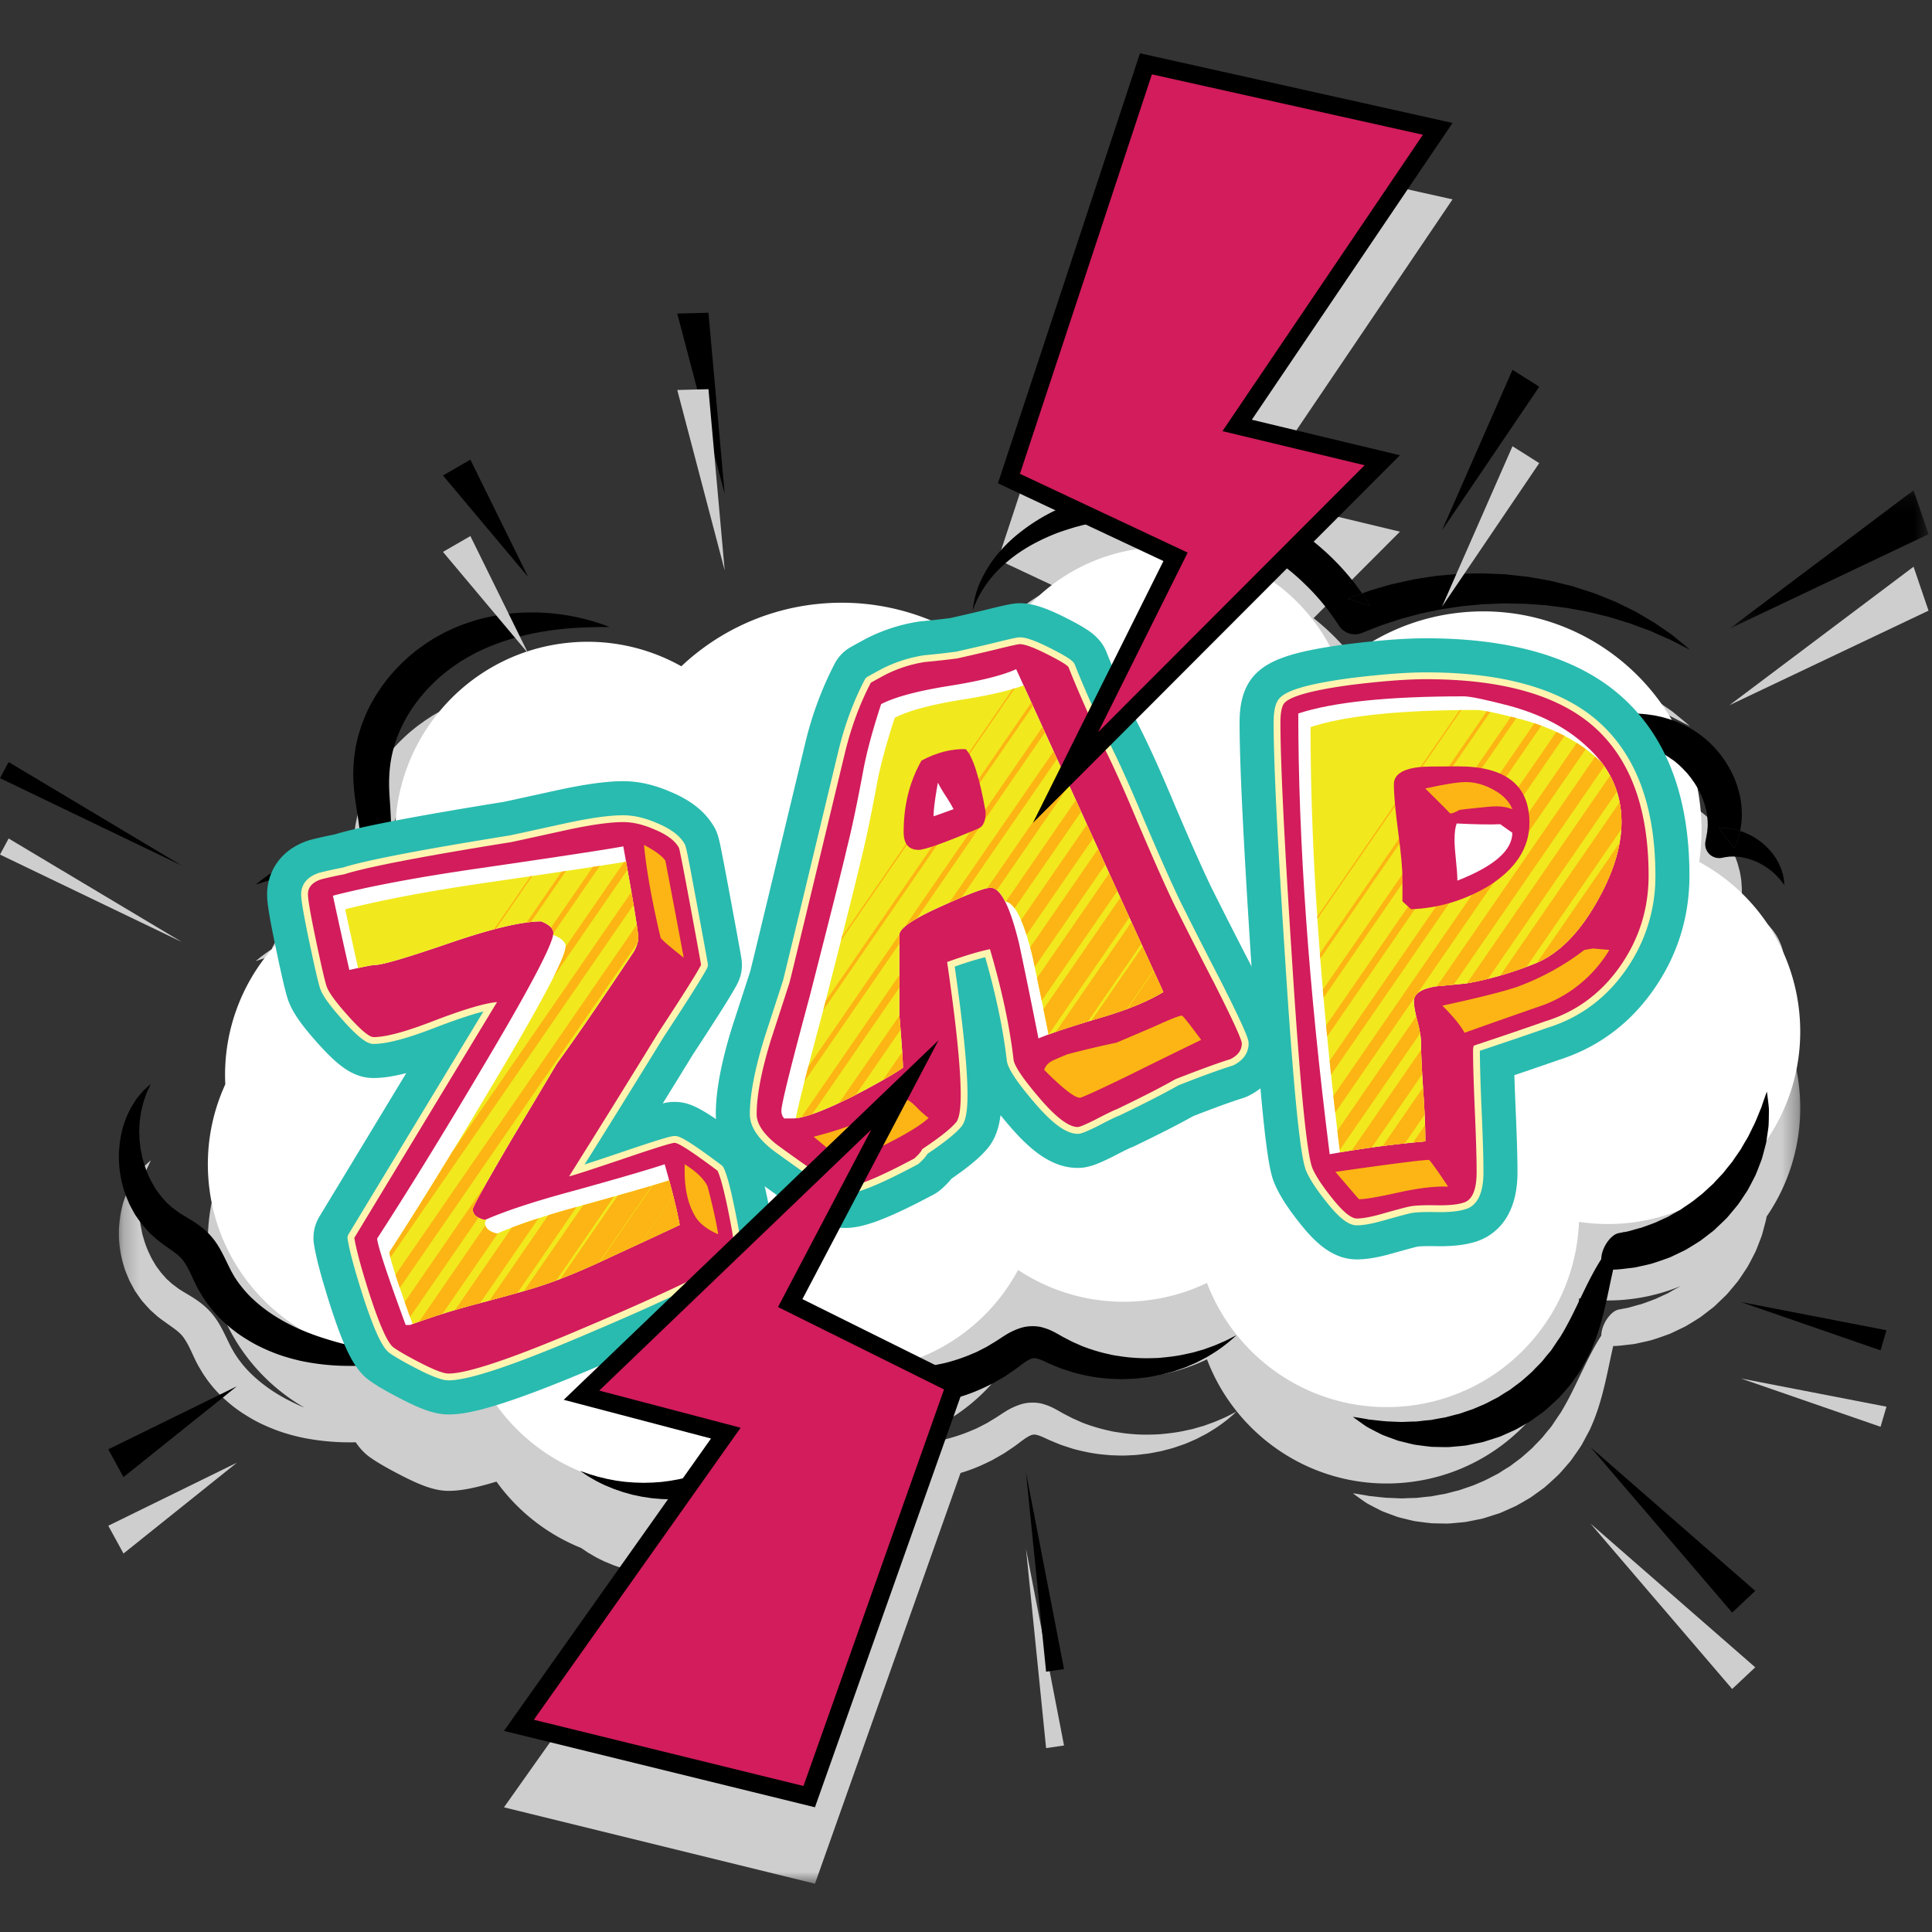 <svg width="120" height="120" viewBox="0 0 120 120" xmlns="http://www.w3.org/2000/svg" xmlns:xlink="http://www.w3.org/1999/xlink"><rect x="0" y="0" width="120" height="120" fill="#333333" stroke="none"/><defs><path id="a" d="M.222.28h104.435v108.942H.222z"/><path id="c" d="M.03.148h12.368v8.601H.03z"/></defs><g fill="none" fill-rule="evenodd"><path fill="#CECECE" d="M107.588 104.906l1.432-1.347-10.235-8.93zm-42.613 3.673l1.113-.164-2.362-12.214zm42.441-64.777l12.368-5.874-.93-2.728z"/><g transform="translate(7.16 7.778)"><mask id="b" fill="#fff"><use xlink:href="#a"/></mask><path d="M92.365 78.81c.169-.634.295-1.227.41-1.769.094-.444.18-.844.265-1.216.16.003.351-.016.542-.035l.629-.073c.217-.019.402-.078.605-.117.2-.043.4-.089.598-.139.39-.123.78-.258 1.166-.403l.558-.265c.185-.092.375-.17.547-.283.177-.105.352-.21.524-.32.085-.055.173-.107.257-.164l.242-.185.478-.367c.16-.118.294-.268.44-.401l.423-.407c.136-.139.254-.293.378-.438l.362-.435c.107-.154.212-.307.312-.46.1-.152.203-.3.295-.452.086-.157.17-.31.249-.465l.233-.454c.063-.155.127-.307.184-.458l.17-.443c.057-.144.091-.295.13-.439l.112-.421c.036-.137.075-.268.089-.405l.001-.006a11.92 11.92 0 0 0 2.037-7.903 11.95 11.95 0 0 0-6.218-9.38 13.641 13.641 0 0 0-.116-4.616c.058.101.107.206.162.308.054.11.1.224.152.335.047.113.08.229.124.343.035.116.059.232.096.348.028.116.043.233.069.35.015.118.017.234.035.353l.006.353c-.01.116-.025.231-.031.351l-.064.35-.048.262a.866.866 0 0 0 1.019 1.006l.23-.045c.08-.007.16-.018.24-.029l.249-.008c.083.006.167.012.254.013l.259.033.26.055.262.072.26.095.259.113.253.135.248.154c.078.058.158.117.241.176l.231.197.222.218.211.24c.062.087.128.175.197.265a4.82 4.82 0 0 0-.023-.337l-.064-.34-.106-.333-.142-.324a7.735 7.735 0 0 0-.175-.312l-.207-.298-.236-.278-.263-.261-.289-.235-.311-.214-.334-.184-.354-.157c-.077-.028-.156-.052-.235-.078l.004-.016c.03-.188.063-.379.085-.57.011-.19.019-.383.017-.574-.013-.188-.02-.38-.042-.569-.03-.185-.056-.374-.1-.557-.05-.18-.094-.364-.154-.541-.065-.174-.122-.353-.198-.522-.081-.167-.157-.337-.247-.499-.093-.158-.182-.32-.283-.475-.105-.151-.21-.303-.323-.447-.12-.14-.236-.283-.36-.42-.13-.13-.256-.263-.39-.389-.143-.119-.28-.237-.43-.353a14.908 14.908 0 0 0-.49-.34l-.2-.115-.247-.136-.49-.224a13.901 13.901 0 0 0-.411-.153c-2.588-4.429-7.573-7.201-13.01-6.677a13.47 13.47 0 0 0-5.532 1.796 65.14 65.14 0 0 0-1.674.186c-.01 0-.019.002-.028.004a41.37 41.37 0 0 0-.974.142 11.644 11.644 0 0 0-3.51-4.02l.837-.839c.39.307.766.63 1.118.978.406.383.78.798 1.135 1.227.357.428.67.89.98 1.35l.012.017c.314.468.906.637 1.409.438l1.2-.476c.409-.133.82-.264 1.229-.403l1.251-.335 1.272-.262 1.288-.192 1.3-.121 1.307-.048 1.311.022 1.313.095 1.31.17 1.302.242 1.292.318 1.279.393c.416.16.838.31 1.262.466.41.182.82.37 1.24.548.403.205.805.416 1.219.618-.346-.298-.704-.585-1.06-.88-.374-.268-.757-.524-1.139-.789-.397-.235-.794-.475-1.2-.705-.415-.205-.833-.413-1.255-.613-.432-.174-.864-.354-1.302-.523l-1.339-.432-1.37-.337a79.483 79.483 0 0 0-1.392-.246l-1.409-.156-1.419-.06c-.473.008-.948.015-1.422.032l-1.421.123c-.47.068-.94.142-1.412.218l-1.397.308c-.46.13-.917.267-1.376.404l-.445.162a15.464 15.464 0 0 0-1.925-2.258 15.27 15.27 0 0 0-1.09-.95l5.363-5.373-9.198-2.206L83.06 4.605 63.648.279l-8.824 26.707 3.573 1.68a11.811 11.811 0 0 0-2.34 1.48 9.014 9.014 0 0 0-1.34 1.346 7.656 7.656 0 0 0-.985 1.608 5.768 5.768 0 0 0-.471 1.785c.203-.58.475-1.11.816-1.593a7.094 7.094 0 0 1 1.168-1.299c.865-.774 1.884-1.35 2.94-1.79.26-.11.546-.212.796-.293.288-.091.582-.192.846-.255.146-.04.3-.071.45-.107l3.24 1.523a11.546 11.546 0 0 0-6.677 3.43 3.52 3.52 0 0 0-.649-.064c-.346 0-.642.038-2.195.426a146.5 146.5 0 0 1-2.137.496c-.416.054-.822.098-1.222.14a14.44 14.44 0 0 0-6.917-1.027 14.474 14.474 0 0 0-8.56 3.88 11.875 11.875 0 0 0-6.972-1.465c-5.89.568-10.354 5.328-10.76 11.046l-.303.059c-.01-.277-.025-.553-.04-.826-.027-.48-.07-.941-.076-1.38a9.413 9.413 0 0 1 .069-1.293 7.77 7.77 0 0 1 .757-2.48c.09-.2.205-.39.309-.583.122-.185.226-.38.361-.557.25-.366.53-.712.827-1.04.303-.322.616-.634.952-.915l.25-.21.26-.194c.175-.136.34-.246.508-.362.075-.057.178-.117.28-.177l.302-.18.019-.01.009-.006c-.048.024-.008.004-.017.008l.035-.018.07-.037.14-.075c.093-.05.183-.104.277-.149.375-.187.752-.352 1.13-.498a14.768 14.768 0 0 1 2.21-.655 19.906 19.906 0 0 1 3.544-.42c.439-.013.787-.026 1.028-.02l.369-.002-.345-.13c-.224-.08-.561-.198-.998-.314a13.694 13.694 0 0 0-1.604-.33 13.76 13.76 0 0 0-2.145-.128 12.49 12.49 0 0 0-2.567.316c-.455.098-.912.244-1.378.406-.116.04-.23.09-.347.134l-.174.071-.087.036-.044.019-.065.03-.317.15c-.105.05-.21.098-.334.168-.238.13-.485.26-.7.405-.11.072-.223.142-.334.217l-.324.234c-.222.152-.425.332-.638.501-.204.18-.405.366-.6.56a10.394 10.394 0 0 0-1.963 2.718 8.496 8.496 0 0 0-.34.787c-.109.264-.19.54-.273.813-.08.275-.14.556-.194.836l-.062.424-.015.106-.007.053-.008.069-.016.186c-.011.113-.02.276-.028.419-.006.145-.008.28-.01.42.005.276.017.55.041.816.046.535.122 1.029.197 1.49.058.35.098.678.14 1.007-.73.166-1.208.295-1.547.398-.468.091-.943.196-1.416.314-.05.013-.1.027-.15.043-1.258.398-1.98 1.185-2.336 2.023-.305.198-.538.38-.703.503l-.285.235.349-.116c.126-.042.288-.093.477-.148a3.43 3.43 0 0 0-.117.857c0 .374.041.934.509 3.183a11.93 11.93 0 0 0-3.105 8.622 11.916 11.916 0 0 0-1.029 6.12c.386 4.004 2.705 7.346 5.938 9.213l-.236-.096-.24-.11c-.325-.157-.669-.32-.99-.514a9.312 9.312 0 0 1-1.817-1.356 6.795 6.795 0 0 1-.74-.842c-.117-.146-.213-.303-.316-.456l-.137-.24-.034-.06-.009-.014s0-.002-.002-.003l-.001-.004-.02-.037-.069-.137c-.174-.337-.36-.768-.62-1.227a4.822 4.822 0 0 0-.625-.872l-.039-.042-.05-.052-.058-.058a5.63 5.63 0 0 0-.175-.163 4.746 4.746 0 0 0-.163-.137c-.438-.353-.853-.578-1.19-.782l-.237-.149-.014-.009-.008-.005.043.034-.032-.025-.064-.048-.126-.096-.254-.19c-.064-.055-.11-.103-.167-.153l-.167-.148-.167-.19-.17-.189-.15-.204-.152-.203c-.047-.07-.085-.144-.13-.216-.085-.143-.173-.286-.24-.437a6.2 6.2 0 0 1-.368-.905l-.133-.456c-.029-.152-.056-.302-.088-.45-.036-.15-.038-.297-.06-.442a32.508 32.508 0 0 1-.024-.216l-.006-.212c-.003-.14-.014-.278-.01-.412l.023-.39c.009-.256.069-.486.092-.713l.147-.602c.064-.177.12-.338.167-.482.047-.144.113-.253.155-.35l.134-.298s-.085.073-.243.218c-.075.075-.184.16-.285.28a15.35 15.35 0 0 0-.348.42c-.115.168-.234.362-.366.578l-.17.352c-.057.124-.12.252-.164.391-.215.548-.349 1.207-.398 1.944a6.82 6.82 0 0 0 .3 2.382c.053.213.14.416.228.624.044.104.084.21.134.314l.164.306c.055.103.11.207.17.31l.204.294c.07.098.138.197.212.297l.265.3c.089.097.185.204.272.293l.235.212.12.106.059.053.03.027.085.066c.099.076.196.148.29.215.376.272.71.492.945.701.032.027.056.053.084.078l.063.065.056.06.013.016a.18.18 0 0 0-.011-.012l.003.005.016.02c.022.026.043.052.064.082.083.115.168.248.254.404.174.314.335.703.562 1.16l.084.158.049.088.05.084.2.336c.145.215.288.432.45.632.314.408.672.771 1.047 1.098.372.33.768.622 1.176.872.404.255.817.478 1.237.66.42.188.831.344 1.256.472l.322.095.29.074.143.035.052.013.038.009.076.016.3.062a14.804 14.804 0 0 0 3.115.248c.274.405.56.702.883.93.467.333 1.124.71 2.066 1.19 1.25.638 2.065.898 2.814.898.594 0 1.43-.102 2.977-.576a11.991 11.991 0 0 0 5.26 4.123l.424.288.518.3c.177.09.356.179.537.264l.557.229.572.197.585.163.598.125.605.09.614.053.387.011-10.19 14.389 19.317 4.744 9.041-25.51a10.65 10.65 0 0 0 1.533-.588l.426-.207c.14-.074.276-.156.414-.234.136-.08.276-.155.409-.241l.393-.267c.27-.175.507-.37.702-.51.196-.144.367-.245.487-.292a.527.527 0 0 1 .311-.037c.14.02.35.102.6.22l.199.092.044.02.012.006.025.01.05.02.1.042.398.165.1.04.117.04.231.077.463.15c.602.157 1.209.291 1.822.346l.46.043c.152.01.307.01.46.016.305.017.61 0 .915-.017.304-.006.606-.06.906-.09.3-.04.596-.107.892-.162.291-.08.585-.143.87-.24.283-.101.57-.184.842-.309l.41-.178c.135-.061.265-.135.397-.202.13-.07.264-.133.39-.21l.377-.232a9.36 9.36 0 0 0 1.379-1.078c-.263.126-.511.269-.773.386-.266.11-.52.233-.79.323l-.398.145c-.132.048-.27.08-.404.12-.136.038-.268.082-.405.113l-.41.088c-.542.124-1.095.182-1.64.23-.55.024-1.095.033-1.636-.015a9.176 9.176 0 0 1-.805-.095c-.133-.021-.266-.037-.398-.062l-.392-.087a11.245 11.245 0 0 1-1.521-.468l-.345-.153-.17-.076a1.844 1.844 0 0 1-.181-.086l-.383-.198-.096-.05-.048-.025-.024-.012-.011-.007c-.03-.014.033.017.025.012l-.006-.003-.184-.105c-.258-.146-.568-.324-.985-.445-.413-.131-.968-.123-1.389.007a4.17 4.17 0 0 0-1.04.492c-.282.179-.502.334-.723.459l-.33.202c-.11.064-.23.118-.343.178-.115.058-.228.12-.345.175l-.357.151c-.474.202-.967.363-1.466.495-.24.067-.489.106-.732.16l-.943-.467a11.975 11.975 0 0 0 6.09-5.44 11.885 11.885 0 0 0 7.717 1.92 11.915 11.915 0 0 0 4.015-1.115c1.864 4.917 6.833 8.186 12.314 7.657 6.028-.58 10.572-5.551 10.79-11.448a11.918 11.918 0 0 0 6.297-.75l-.002.002c-.07.042-.143.079-.214.119-.144.076-.285.158-.427.24-.137.09-.292.147-.44.217l-.446.206a29.18 29.18 0 0 1-.922.338c-.315.07-.634.189-.937.246l-.121.023.009-.028-.035.032c-.1.018-.2.036-.3.056-.533.11-1.08.981-1.073 1.61-.012.02-.023.033-.034.052-.252.397-.508.86-.764 1.365s-.514 1.053-.785 1.613c-.27.559-.56 1.128-.885 1.669l-.06.101-.031.052-.004.006c-.025.043.029-.05.021-.039l-.01.013-.018.027-.149.218-.296.443c-.1.163-.2.268-.298.384-.098.116-.192.235-.287.354-.195.239-.45.463-.663.706-.241.22-.488.437-.738.65l-.394.294c-.132.096-.256.205-.4.284-.14.084-.28.17-.415.259-.069.044-.136.09-.207.131l-.216.112c-.29.145-.57.308-.87.423l-.439.188c-.149.055-.299.102-.446.155-.15.05-.297.102-.443.152-.15.035-.299.072-.446.112-.147.037-.293.081-.439.113-.147.025-.293.048-.437.076l-.429.08c-.141.014-.282.024-.42.041l-.412.046c-.135.018-.267.007-.399.016-.26.004-.517.03-.758.016-.24-.01-.471-.023-.692-.028-.437-.029-.819-.088-1.146-.114-.313-.062-.571-.098-.746-.13l-.273-.04s.074.06.218.164c.146.102.358.262.641.45.145.083.311.167.492.263l.286.146c.099.05.203.103.314.141.22.088.46.172.713.266.126.052.26.08.398.115l.423.104c.144.033.293.075.446.094l.47.062c.16.022.324.039.491.057.167.005.337.008.51.012.172.005.348.005.526.004.177-.008.356-.028.538-.044.182-.015.366-.033.552-.055.184-.036.369-.072.555-.11.186-.04.378-.07.565-.122.185-.06.372-.118.559-.178.186-.065.382-.11.563-.196.183-.08.366-.162.55-.245l.278-.124c.09-.047.177-.099.267-.147.178-.099.354-.203.53-.308.182-.098.342-.227.51-.345l.5-.364c.31-.27.616-.549.911-.833.139-.151.274-.305.407-.46.132-.16.272-.295.392-.476l.365-.518c.118-.174.241-.35.314-.502.085-.157.17-.313.253-.469l.124-.233.055-.105.03-.066.056-.13c.31-.695.52-1.375.69-2.01" fill="#CECECE" mask="url(#b)"/></g><path fill="#000" d="M44.003 19.426l1.01 11.26-2.947-11.21zM29.216 28.55l3.59 7.29-5.293-6.307zM.537 47.333l10.762 6.434L0 48.334zM6.726 90.02l7.99-3.918-7.047 5.643zm29.279 16.263l4.877-7.63-3.118 8.507zm28.97-2.451l-1.25-12.378 2.363 12.214zm42.613-3.672l-8.803-10.278 10.235 8.93zm9.216-16.287l-8.677-3.002 9.045 1.754z"/><g transform="translate(107.386 30.305)"><mask id="d" fill="#fff"><use xlink:href="#c"/></mask><path fill="#000" mask="url(#d)" d="M12.398 2.875L.03 8.75 11.468.148z"/></g><path fill="#000" d="M95.606 24.02l-6.04 8.92 4.378-9.971z"/><path d="M24.781 54.863l.152-.01a12.042 12.042 0 0 1-.334-1.882c-.632-6.575 4.18-12.42 10.748-13.053a11.88 11.88 0 0 1 6.972 1.466 14.472 14.472 0 0 1 8.56-3.88 14.49 14.49 0 0 1 10.838 3.423c1.639-3.726 5.185-6.48 9.52-6.898 5.284-.51 10.078 2.611 11.925 7.325a13.496 13.496 0 0 1 7.652-3.317c7.46-.719 14.09 4.753 14.81 12.223a13.621 13.621 0 0 1-.082 3.278 11.95 11.95 0 0 1 6.218 9.381c.633 6.576-4.179 12.42-10.747 13.053a11.958 11.958 0 0 1-2.941-.08c-.218 5.897-4.763 10.868-10.791 11.45-5.481.527-10.45-2.741-12.314-7.658-1.229.59-2.58.977-4.015 1.115a11.883 11.883 0 0 1-7.718-1.92 11.933 11.933 0 0 1-9.377 6.24c-.805.079-1.599.073-2.374-.006-1.685 3.835-5.334 6.672-9.796 7.102-5.855.565-11.125-3.204-12.65-8.687-.955.357-1.97.598-3.034.7-6.568.634-12.405-4.184-13.037-10.76-.21-2.174.18-4.268 1.028-6.12-.311-6.34 4.41-11.87 10.787-12.485" fill="#FFF"/><path d="M61.876 34.524a9.016 9.016 0 0 1 1.34-1.347 11.919 11.919 0 0 1 2.431-1.525c.277-.125.543-.25.856-.367.607-.242 1.204-.43 1.827-.584.62-.16 1.25-.268 1.887-.348a17.09 17.09 0 0 1 1.922-.106 15.63 15.63 0 0 1 1.93.14c.32.036.638.1.957.157.316.074.635.134.947.227l.234.065.118.033.059.016.052.017.026.008.432.14c.137.041.3.105.458.164.155.06.32.118.467.184a16.96 16.96 0 0 1 1.748.861c.562.327 1.112.677 1.627 1.075a15.472 15.472 0 0 1 3.41 3.524l-.903.331 1.42.454a17.393 17.393 0 0 0-.516-.785l.444-.163c.458-.136.917-.274 1.376-.403l1.397-.309c.471-.076.942-.15 1.412-.217l1.42-.124c.476-.016.95-.023 1.423-.03l1.42.059 1.408.156c.466.078.93.16 1.393.246l1.37.337 1.338.432c.438.169.87.349 1.302.522.422.2.84.409 1.256.613.405.23.802.47 1.2.706.381.265.765.52 1.137.789.357.294.714.582 1.06.88-.413-.203-.815-.414-1.218-.618-.42-.178-.83-.367-1.24-.548-.423-.156-.846-.306-1.262-.466l-1.278-.394-1.293-.317-1.303-.242-1.309-.17-1.312-.096-1.312-.021-1.307.048-1.3.12-1.288.193-1.272.262-1.251.335c-.41.14-.82.27-1.229.403l-1.2.475c-.503.2-1.095.03-1.409-.437l-.011-.017c-.31-.462-.623-.922-.981-1.35-.355-.43-.73-.844-1.135-1.227-.396-.393-.82-.757-1.263-1.097a16.05 16.05 0 0 0-1.382-.945 14.495 14.495 0 0 0-1.481-.778c-.127-.062-.248-.105-.372-.16-.124-.054-.239-.108-.388-.16l-.425-.159-.377-.123c-.264-.093-.538-.155-.807-.233-.274-.058-.544-.136-.822-.182a13.829 13.829 0 0 0-1.674-.225 15.07 15.07 0 0 0-1.7-.04c-.566.033-1.136.064-1.7.157-.56.087-1.136.2-1.674.347-.264.063-.558.164-.846.254-.25.082-.536.183-.795.293-1.057.44-2.076 1.016-2.94 1.79a7.091 7.091 0 0 0-1.169 1.3 6.383 6.383 0 0 0-.816 1.592 5.792 5.792 0 0 1 .47-1.785 7.65 7.65 0 0 1 .986-1.607" fill="#000"/><path d="M83.7 37.189l.905-.331c.179.257.351.519.516.785l-1.42-.454zM37.142 91.721c.19.044.377.088.562.136l.565.108.566.075.566.043.565.017.562-.014.557-.04.551-.072.544-.098.536-.127.525-.156.513-.182.498-.21.483-.238.491-.274.428-.278.431-.315.415-.335.395-.358.374-.379.352-.397.332-.413.308-.43.282-.446.26-.458.234-.47.206-.48.178-.49.15-.497.121-.502a1.142 1.142 0 0 1 1.624-.751l.064.032c.227.113.445.24.675.347.236.094.46.212.704.288.241.08.476.179.726.236l.369.1c.123.032.25.05.375.075l.377.071.382.045c.253.038.51.047.767.063.256.025.514.001.771.005.258-.003.514-.037.771-.052l.767-.109c.25-.057.507-.097.756-.165a10.89 10.89 0 0 0 1.466-.495l.357-.151c.117-.055.23-.117.345-.175.114-.06.232-.114.343-.18l.33-.2c.22-.126.44-.28.723-.46a4.221 4.221 0 0 1 1.04-.492c.421-.13.976-.138 1.389-.006.418.12.727.299.985.444l.185.106.005.003-.025-.012.011.006.025.013.047.025.096.049.383.198c.066.037.126.064.18.087l.172.075.343.153c.494.186 1 .352 1.522.468l.392.087c.132.026.265.041.398.063a9.3 9.3 0 0 0 .805.094c.54.049 1.086.04 1.636.017.546-.05 1.098-.108 1.64-.231l.41-.089c.137-.03.27-.074.405-.111.134-.04.272-.074.405-.12l.397-.146c.27-.09.525-.214.79-.323.262-.117.51-.26.774-.386a9.38 9.38 0 0 1-1.38 1.078l-.376.232c-.127.076-.26.14-.391.21-.132.066-.262.14-.397.202l-.41.178c-.272.125-.56.207-.842.309-.285.097-.579.159-.87.24-.295.054-.592.123-.892.163-.3.03-.602.082-.906.088-.304.017-.61.034-.915.017-.153-.005-.307-.005-.46-.015l-.46-.043c-.613-.055-1.22-.19-1.822-.347l-.462-.15-.232-.076-.117-.04-.1-.04-.398-.165-.1-.042-.05-.02-.025-.01-.012-.006-.044-.02-.199-.093c-.25-.117-.459-.199-.6-.22a.53.53 0 0 0-.31.037 2.383 2.383 0 0 0-.488.293c-.195.14-.432.335-.702.51l-.393.266c-.133.087-.273.16-.41.241-.137.078-.273.16-.413.234l-.426.207a11.49 11.49 0 0 1-1.773.67c-.303.09-.614.152-.92.228-.311.058-.624.11-.937.153-.315.025-.63.066-.946.075-.317 0-.634.027-.95.003-.318-.017-.635-.023-.95-.073l-.473-.06c-.157-.028-.313-.062-.47-.093-.155-.034-.313-.058-.467-.1l-.461-.128c-.31-.078-.608-.2-.91-.307a5.293 5.293 0 0 1-.474-.2l.053-.128.214-.617.173-.631-1.687.719c.28.156.556.323.842.467.136.06.27.126.405.19l-.197.472-.285.583-.316.565-.35.543-.38.52-.408.496-.435.472-.462.445-.486.415-.51.387-.529.357-.551.32-.592.298-.561.24-.598.21-.607.173-.614.135-.619.095-.62.058-.62.02-.617-.018-.613-.052-.606-.09-.598-.125-.585-.163-.572-.197-.557-.229c-.181-.086-.36-.175-.537-.265l-.518-.3-.488-.33.556.197.556.166z" fill="#000"/><path d="M50.213 85.666l1.688-.72-.173.632-.214.617-.053.127c-.134-.063-.269-.129-.404-.19-.287-.143-.563-.31-.844-.466M17.025 54.111a11.206 11.206 0 0 1 4.13-1.544c.218-.037.391-.061.614-.09.19-.028.36-.056.487-.098.125-.041.193-.098.177-.112l-.002-.001a.105.105 0 0 0-.019.013c-.01.007-.03.04-.005 0l.022-.034.011-.017-.025.035c-.004 0-.006.002-.008.001-.008.003-.008-.011-.008-.05a4.16 4.16 0 0 0-.038-.47 28.68 28.68 0 0 0-.183-1.318c-.075-.46-.151-.955-.197-1.489-.024-.266-.036-.54-.04-.817.001-.14.003-.274.01-.42.008-.142.016-.305.027-.419l.016-.185.008-.07.008-.053.015-.105.06-.425c.055-.28.115-.561.195-.835.084-.274.164-.55.274-.814a8.17 8.17 0 0 1 .34-.786 10.402 10.402 0 0 1 1.962-2.718c.195-.194.396-.381.6-.56.214-.17.416-.35.638-.501l.325-.235c.11-.075.222-.144.333-.217.215-.145.463-.274.7-.404.124-.07.229-.12.334-.168l.317-.15.065-.031.044-.018.087-.036.174-.071c.117-.045.23-.095.348-.134.465-.162.922-.309 1.377-.407.906-.21 1.774-.299 2.567-.316a13.334 13.334 0 0 1 3.749.459 11.857 11.857 0 0 1 1.343.443l-.369.003c-.24-.007-.589.007-1.028.02-.878.03-2.126.111-3.544.419-.707.153-1.457.364-2.21.655-.378.146-.755.312-1.13.499-.094.044-.184.1-.277.149l-.14.075-.07.036-.035.019.017-.009-.01.006-.018.011-.302.18c-.102.06-.205.12-.28.177-.167.115-.332.225-.507.362l-.26.194-.251.21c-.336.28-.649.593-.952.914a9.989 9.989 0 0 0-.827 1.04c-.135.177-.239.373-.36.557-.105.194-.22.384-.31.584a7.772 7.772 0 0 0-.757 2.48 9.41 9.41 0 0 0-.068 1.293c.005.439.048.9.075 1.38.027.48.058.974.049 1.458-.005.23.003.517-.072.879a1.995 1.995 0 0 1-.304.72l-.013.017c-.063.089-.022.03-.038.051l-.013.015-.027.031a2.374 2.374 0 0 1-.115.123l-.075.072-.064.05c-.348.272-.7.354-.983.4-.286.04-.53.041-.748.033a15.88 15.88 0 0 0-.585-.018c-.178-.005-.36 0-.54.002a14.42 14.42 0 0 0-1.975.185 17.33 17.33 0 0 0-2.51.617l-.35.117.285-.235c.193-.144.472-.367.859-.604m68.027 34.062c.326.027.708.086 1.145.114.22.006.451.019.693.028.24.014.497-.011.757-.016.132-.009.264.002.399-.015l.411-.047c.14-.016.28-.027.422-.04l.428-.08c.144-.028.29-.051.437-.076.146-.032.292-.076.44-.114.146-.04.295-.077.445-.112l.443-.152c.147-.052.297-.1.446-.154l.44-.189c.299-.114.579-.277.869-.423l.216-.11c.07-.043.138-.089.207-.132.136-.09.275-.175.416-.26.143-.078.267-.187.4-.284l.394-.294c.249-.212.496-.429.737-.65.212-.243.468-.466.663-.705.095-.12.19-.238.287-.355.099-.115.2-.22.298-.383l.296-.443.15-.218.018-.027.01-.013-.022.038.004-.006.03-.051.061-.101c.325-.542.614-1.11.885-1.67.271-.56.529-1.107.785-1.613.256-.505.512-.968.764-1.365.247-.399.496-.73.708-.99a6.62 6.62 0 0 1 .533-.573l.201-.186-.089.26c-.067.165-.137.417-.233.72-.088.313-.193.686-.291 1.122-.103.433-.207.923-.32 1.465-.116.542-.242 1.134-.41 1.77a13.5 13.5 0 0 1-.69 2.008l-.058.13-.029.066-.055.105-.123.234-.254.469c-.073.151-.196.328-.314.502l-.365.517c-.12.182-.26.317-.391.477-.134.154-.27.308-.408.46-.295.284-.6.562-.911.832l-.5.364c-.168.118-.329.248-.51.346-.176.104-.352.208-.53.307-.09.049-.177.1-.267.147l-.278.125-.55.245c-.181.085-.377.131-.563.196l-.559.177c-.187.053-.378.083-.565.123l-.555.11c-.186.021-.37.04-.552.055-.182.015-.36.035-.538.044-.178 0-.354 0-.527-.004l-.509-.012c-.167-.019-.33-.035-.49-.057l-.47-.062c-.154-.02-.303-.061-.447-.095l-.423-.104c-.137-.034-.272-.062-.398-.115-.253-.093-.492-.178-.713-.265a2.484 2.484 0 0 1-.314-.142l-.286-.146c-.18-.095-.347-.18-.492-.263-.283-.188-.495-.347-.64-.45-.145-.104-.219-.163-.219-.163l.273.04c.175.032.433.068.747.13" fill="#000"/><path d="M109.403 68.78c-.133.3-.264.663-.447 1.061-.101.197-.2.406-.307.623-.103.218-.248.43-.376.659-.07.11-.124.232-.205.343l-.236.34c-.082.113-.158.232-.237.35l-.276.339c-.094.113-.183.23-.275.348-.098.113-.206.22-.31.332a11.8 11.8 0 0 0-.311.338l-.345.317c-.117.105-.23.214-.349.318l-.376.297c-.243.208-.52.377-.786.562l-.201.138c-.07.041-.143.078-.214.118-.144.077-.285.159-.426.241-.138.09-.293.146-.44.217l-.447.205a25.95 25.95 0 0 1-.922.338c-.315.071-.634.19-.937.247-.15.027-.298.052-.447.083-.844.173-1.726 2.261-.382 2.264.168.008.382-.016.59-.036l.629-.074c.217-.019.402-.077.605-.116.2-.043.4-.09.598-.139.39-.123.781-.259 1.167-.403l.558-.265c.184-.092.374-.171.547-.284.176-.105.351-.21.523-.32.085-.055.173-.107.257-.164l.242-.184.478-.367c.161-.119.295-.269.44-.402l.424-.406c.135-.14.253-.294.377-.438l.361-.436c.109-.153.213-.306.313-.46.1-.152.203-.3.296-.451.085-.157.17-.311.248-.465l.233-.454c.063-.155.128-.307.184-.459l.17-.443c.057-.144.09-.294.131-.438l.111-.421c.035-.137.075-.269.09-.405.038-.268.078-.518.108-.754.019-.117.022-.232.026-.344l.008-.32c.002-.206.008-.392.003-.56-.028-.339-.067-.601-.087-.777a5.51 5.51 0 0 0-.04-.27l-.094.259c-.056.168-.148.412-.244.718M14.382 78.989l.004.006-.004-.006M7.79 69.562c.043-.14.107-.268.165-.391l.169-.353c.132-.215.25-.41.366-.578.13-.162.245-.302.348-.42.1-.12.21-.204.285-.28.158-.145.243-.217.243-.217l-.134.298c-.042.097-.107.205-.155.35a14.63 14.63 0 0 1-.167.48l-.147.604c-.023.227-.083.457-.091.713l-.023.39c-.005.133.006.272.01.412l.005.21.025.217c.021.145.023.293.06.442.032.148.058.299.087.45l.133.456c.104.303.212.611.368.905.067.152.155.295.241.438.044.072.082.147.13.216l.15.203.152.203.168.19.168.189.167.148c.057.05.103.099.167.154l.254.19.126.096.064.048.032.024-.043-.033.008.005.014.009.238.149c.336.204.751.429 1.189.78.054.043.109.092.164.138.054.05.132.122.174.163l.058.058.05.053.04.042c.05.056.102.113.147.171.192.23.345.47.476.7.26.46.447.89.621 1.228l.07.137.019.037.001.003.004.006-.004-.006.002.004.009.015.035.06.136.239c.103.153.2.31.316.456.225.294.465.583.74.842a9.319 9.319 0 0 0 1.817 1.355c.321.194.665.357.99.514l.24.11.271.11.136.056.017.006.009.004c-.03-.01-.004 0-.008-.002l.032.011.064.024.252.097c.676.246 1.343.44 1.972.602.629.163 1.22.291 1.747.405l1.378.293c.385.08.687.156.894.201l.317.078-.322.056c-.21.03-.517.086-.909.133a20.89 20.89 0 0 1-3.292.173 14.757 14.757 0 0 1-2.245-.244l-.301-.061-.076-.017-.038-.008-.052-.014-.143-.035-.29-.074-.322-.094a10.287 10.287 0 0 1-1.255-.473 9.064 9.064 0 0 1-1.238-.66 8.317 8.317 0 0 1-1.176-.871 7.756 7.756 0 0 1-1.047-1.099c-.162-.2-.305-.416-.45-.631l-.2-.336-.05-.084-.049-.088-.084-.16c-.227-.455-.388-.845-.562-1.158a3.818 3.818 0 0 0-.254-.405c-.02-.03-.042-.055-.063-.081l-.016-.02-.004-.005.011.012-.013-.015-.056-.061-.063-.065c-.028-.026-.053-.052-.083-.078-.236-.21-.57-.43-.946-.701-.094-.068-.191-.14-.29-.215l-.085-.067-.03-.026-.06-.053-.119-.106-.235-.212c-.088-.09-.183-.196-.272-.294l-.265-.3c-.074-.1-.142-.198-.212-.297a95.692 95.692 0 0 1-.205-.294c-.06-.102-.113-.207-.17-.31l-.163-.305c-.05-.104-.09-.21-.134-.314-.087-.208-.175-.412-.227-.624a6.823 6.823 0 0 1-.3-2.383c.048-.737.182-1.396.397-1.943m90.486-24.639c.15-.058.304-.11.458-.167.31-.099.626-.19.949-.256l.489-.09.497-.059a8.623 8.623 0 0 1 1.014-.028c.171.005.342.022.513.036.172.02.343.046.516.07.172.028.342.071.514.108.17.045.339.096.509.145.169.056.334.121.5.186l.49.224.247.136.2.115c.158.102.329.224.49.34.15.116.287.233.43.353.134.125.26.259.39.39.124.135.24.278.36.418.114.144.219.296.323.448.1.154.19.316.284.475.089.162.165.332.246.498.076.17.133.349.198.523.06.176.103.36.153.54.045.183.071.372.1.558.023.188.03.38.043.569.002.19-.006.384-.016.574-.023.19-.056.381-.086.57l-.004.016-.137-.045-.388-.09a12.405 12.405 0 0 0-.4-.051l-.409-.009.971 1.268.219-.532c.052-.178.1-.359.144-.54.079.024.158.049.235.077l.353.157.335.184.311.214.29.235.262.26.237.279.206.298c.062.103.12.207.175.312l.143.324.105.333.064.34c.012.113.02.226.023.337a7.663 7.663 0 0 1-.196-.265l-.212-.24-.221-.219-.232-.197a10.067 10.067 0 0 1-.24-.175l-.249-.154-.253-.136-.259-.113-.26-.094-.262-.073-.26-.055-.259-.032a5.065 5.065 0 0 1-.254-.013l-.249.007c-.08.011-.16.022-.24.03l-.23.045a.867.867 0 0 1-1.019-1.007l.048-.26.064-.351c.006-.12.021-.236.031-.352l-.006-.352c-.018-.119-.02-.236-.035-.353-.026-.117-.041-.234-.069-.35-.037-.116-.06-.233-.096-.349-.044-.114-.077-.23-.124-.342-.053-.112-.098-.225-.152-.335-.06-.109-.11-.221-.172-.328-.067-.104-.128-.213-.198-.316-.077-.098-.143-.204-.218-.304-.08-.095-.155-.195-.237-.29l-.258-.27-.268-.255-.255-.211-.191-.13-.095-.067-.047-.034-.024-.016-.006-.004c.017.01-.042-.026.037.021l-.002-.001-.01-.006-.333-.201c-.117-.06-.232-.121-.348-.184l-.362-.168-.375-.15-.387-.134-.4-.117-.41-.103-.418-.088a19.03 19.03 0 0 0-.864-.134c-.147-.014-.295-.032-.443-.05l-.451-.036c-.302-.02-.609-.036-.92-.047-.154-.004-.31-.007-.47-.016-.16-.002-.318 0-.48-.01.272-.172.55-.326.847-.466.147-.068.296-.128.446-.193" fill="#000"/><path d="M107.72 52.688l-.971-1.268.41.009c.134.014.267.033.4.052l.387.089c.046.014.091.03.137.045-.044.182-.092.363-.144.541l-.219.532z" fill="#000"/><path d="M51.331 70.182c.68.467 1.117.74 1.388.898.399-.144 1.152-.463 2.478-1.157a2.52 2.52 0 0 1 .674-.66 16.997 16.997 0 0 0 1.256-.905c.004-.095.007-.211.007-.353 0-1.522-.274-4.176-.815-7.885a2.54 2.54 0 0 1 1.65-2.757c1.185-.429 2.167-.722 3-.896a2.54 2.54 0 0 1 2.954 1.77c.739 2.52 1.247 4.857 1.511 6.954.12.188.407.598 1.041 1.341.242.284.438.494.595.648.69-.355 1.056-.526 1.307-.626 1.482-.716 2.617-1.298 3.374-1.731.107-.061.218-.114.333-.16a89.81 89.81 0 0 1 1.921-.732c-.213-.44-.493-1.007-.86-1.733a362.671 362.671 0 0 1-2.449-4.814l-.012-.025c-.556-1.144-1.342-2.909-2.4-5.394l-.01-.02c-.852-2.048-1.595-3.682-2.21-4.857a2.595 2.595 0 0 1-.056-.116 111.3 111.3 0 0 1-1.702-3.859 18.34 18.34 0 0 0-.452-.233 9.42 9.42 0 0 0-.58-.27 42.27 42.27 0 0 0-.904.219l-.031.007c-1.156.274-1.927.452-2.357.544a2.567 2.567 0 0 1-.204.035c-.682.09-1.353.165-1.997.224a5.65 5.65 0 0 0-1.622.524l-.146.08c-.432.94-.786 1.968-1.054 3.065-3.336 13.887-3.434 14.246-3.476 14.4-.01.039-.022.078-.034.117l-.061.188-1.085 3.341c-.532 1.734-.712 2.833-.756 3.505.046.047.108.105.19.173.003.003.008.006.01.01.092.068.42.312 1.584 1.14m1.161 6.087c-.977 0-1.924-.447-4.052-1.912l-.032-.021c-1.527-1.087-1.845-1.325-2.01-1.477-1.286-1.107-1.938-2.336-1.938-3.656 0-1.423.326-3.177.998-5.362l.012-.037 1.091-3.362.039-.118c.159-.626 1.311-5.405 3.426-14.21l.002-.01a21.67 21.67 0 0 1 1.811-4.876c.226-.432.57-.789.992-1.03.226-.13.543-.303.94-.518l.033-.018a10.737 10.737 0 0 1 3.247-1.052c.058-.01.117-.017.176-.022a48.397 48.397 0 0 0 1.791-.198c.41-.089 1.127-.256 2.137-.495 1.553-.388 1.849-.427 2.195-.427.74 0 1.543.252 2.774.867 1.28.642 1.82 1.007 2.217 1.503.16.2.288.42.382.658.42 1.067 1.05 2.512 1.868 4.294.675 1.298 1.47 3.043 2.364 5.19 1.006 2.36 1.775 4.09 2.286 5.143a358.646 358.646 0 0 0 2.414 4.746l.012.023c1.924 3.806 2.001 4.235 2.001 4.918 0 1.393-.769 2.577-2.11 3.249a2.572 2.572 0 0 1-.389.155c-.677.21-1.708.584-3.066 1.115-.876.492-2.065 1.1-3.626 1.852-.08.038-.16.072-.242.102-.06.025-.314.14-1.062.529l-.036.018c-.964.482-1.538.712-2.198.712-1.775 0-3.182-1.37-4.323-2.71a28.88 28.88 0 0 1-.472-.566c-.1.803-.341 1.563-.899 2.171-.443.507-1.117 1.065-2.144 1.772a5.49 5.49 0 0 1-.625.644 2.56 2.56 0 0 1-.49.342c-3.224 1.721-4.528 2.074-5.494 2.074" fill="#29BBAF"/><path d="M48.396 70.67c.057.05.361.278 1.726 1.249 1.865 1.283 2.301 1.38 2.372 1.386.326-.001 1.284-.225 4.053-1.701.276-.25.33-.364.339-.385a.423.423 0 0 1 .158-.194c1.024-.685 1.696-1.21 1.994-1.564a.836.836 0 0 1 .024-.025c.007-.008.186-.223.186-1.431 0-1.625-.281-4.38-.837-8.192a.423.423 0 0 1 .275-.459c1.077-.389 1.99-.663 2.715-.815a.423.423 0 0 1 .493.295c.742 2.526 1.238 4.849 1.477 6.904l.001.017c.006.073.104.521 1.495 2.152 1.244 1.46 1.839 1.66 2.052 1.67.053-.013.256-.079.894-.398.946-.492 1.26-.628 1.401-.678 1.567-.756 2.773-1.375 3.586-1.84a.415.415 0 0 1 .056-.026c1.485-.584 2.631-1.001 3.406-1.242.38-.2.442-.404.446-.565-.03-.145-.26-.785-1.683-3.597a367.67 367.67 0 0 1-2.438-4.794c-.535-1.102-1.329-2.884-2.36-5.303-.876-2.108-1.646-3.798-2.29-5.028l-.009-.02c-.834-1.813-1.482-3.3-1.926-4.42-.084-.068-.358-.257-1.202-.68-.98-.49-1.333-.552-1.443-.554-.054.005-.312.045-1.5.343-1.147.271-1.903.446-2.318.535l-.034.006a49.69 49.69 0 0 1-1.996.222 7.797 7.797 0 0 0-2.34.754c-.31.168-.567.309-.763.42a18.783 18.783 0 0 0-1.502 4.097c-2.27 9.455-3.37 14.013-3.46 14.341l-.006.02-.066.203-1.086 3.346c-.574 1.866-.866 3.377-.866 4.484 0 .428.322.916.957 1.45l.02.017m4.095 3.481c-.321 0-.89-.186-2.854-1.538-1.545-1.098-1.756-1.264-1.817-1.321-.839-.709-1.247-1.392-1.247-2.09 0-1.19.305-2.785.905-4.738l1.089-3.353.062-.192c.104-.39 1.233-5.072 3.452-14.31.39-1.594.938-3.074 1.632-4.4a.424.424 0 0 1 .165-.172c.211-.12.513-.287.895-.493a8.642 8.642 0 0 1 2.644-.847c.63-.057 1.288-.13 1.96-.219a134.52 134.52 0 0 0 2.28-.526c1.463-.366 1.606-.366 1.692-.366.233 0 .676.066 1.828.643 1.123.562 1.392.782 1.514.934a.41.41 0 0 1 .064.11c.439 1.113 1.09 2.61 1.936 4.45.653 1.25 1.432 2.96 2.315 5.082 1.024 2.403 1.811 4.172 2.339 5.257a362.547 362.547 0 0 0 2.432 4.782c1.776 3.51 1.776 3.785 1.776 3.966 0 .403-.163.965-.943 1.355a.503.503 0 0 1-.064.026c-.751.232-1.88.642-3.354 1.22-.834.476-2.056 1.103-3.634 1.863a.424.424 0 0 1-.048.02c-.089.03-.377.152-1.314.64-.906.453-1.112.49-1.258.49-.709 0-1.571-.625-2.715-1.967-1.44-1.689-1.666-2.294-1.695-2.63-.22-1.901-.67-4.043-1.336-6.371-.54.133-1.174.327-1.895.58.528 3.673.796 6.354.796 7.969 0 1.086-.13 1.709-.42 2.015-.347.406-1.025.946-2.068 1.647-.104.179-.277.374-.534.603a.413.413 0 0 1-.082.057c-3.062 1.635-4.034 1.824-4.498 1.824" fill="#FFF5B0"/><path d="M77.131 64.81c0 .415-.237.74-.709.976-.769.238-1.905.652-3.412 1.243-.828.473-2.039 1.094-3.634 1.863-.177.06-.636.282-1.374.666-.591.296-.946.443-1.063.443-.562 0-1.36-.605-2.393-1.819-1.035-1.212-1.567-2.01-1.596-2.396-.236-2.04-.724-4.318-1.462-6.832-.71.148-1.595.415-2.66.799.562 3.845.843 6.596.843 8.252 0 .947-.104 1.523-.31 1.73-.325.385-1.02.932-2.083 1.642-.06.148-.221.34-.487.577-2.216 1.183-3.65 1.774-4.299 1.774-.325 0-1.196-.488-2.614-1.464-1.123-.799-1.714-1.227-1.773-1.287-.739-.62-1.108-1.212-1.108-1.774 0-1.154.295-2.692.886-4.614l1.153-3.55c.088-.325 1.24-5.102 3.457-14.33.384-1.568.915-3.002 1.595-4.304a46.7 46.7 0 0 1 .887-.488 8.174 8.174 0 0 1 2.481-.799 51.38 51.38 0 0 0 1.994-.222c.414-.089 1.182-.266 2.305-.532.945-.236 1.477-.355 1.595-.355.295 0 .841.2 1.639.599.798.4 1.255.673 1.374.82.443 1.125 1.092 2.618 1.95 4.482.649 1.242 1.418 2.928 2.304 5.057 1.033 2.426 1.817 4.186 2.348 5.28.798 1.598 1.61 3.195 2.438 4.792 1.152 2.278 1.728 3.535 1.728 3.771" fill="#D21C5C"/><path d="M72.256 61.616l-9.14-20.054c-.829.384-2.22.732-4.172 1.042-1.953.311-3.357.687-4.215 1.13-.533 1.627-.903 3.001-1.11 4.124-.385 2.07-.725 3.681-1.02 4.834-.175.799-.948 3.878-2.318 9.235-1.165 4.316-1.747 6.666-1.747 7.05 0 .21.06.373.178.492h.533c.65 0 1.894-.458 3.729-1.375 1.48-.769 2.515-1.36 3.108-1.775 0-.414-.074-1.509-.222-3.283v-4.97c0-.413.901-1.02 2.703-1.819 1.625-.739 2.615-1.11 2.97-1.11.62 0 1.21 1.17 1.772 3.506a422.2 422.2 0 0 1 1.196 5.857c.68-.295 1.965-.725 3.856-1.287 1.624-.473 2.925-1.005 3.9-1.597" fill="#FFF"/><path d="M57.677 69.438a6.344 6.344 0 0 1-.753-.673c-.296-.3-.503-.45-.62-.45-.12 0-.947.39-2.483 1.167-.797.39-1.89.763-3.279 1.122 1.241 1.048 1.92 1.571 2.039 1.571.177 0 .915-.328 2.215-.987 1.448-.718 2.408-1.301 2.88-1.75m16.929-4.849c-.739-1.006-1.137-1.509-1.196-1.509-.148 0-.71.221-1.684.666-1.241.532-2.039.872-2.393 1.02-.74.148-1.744.384-3.014.71-.295.118-.591.244-.886.377-.296.133-.488.333-.576.599 1.152 1.154 1.89 1.73 2.216 1.73.117 0 1.122-.458 3.013-1.375a528.276 528.276 0 0 1 4.52-2.218" fill="#FCB514"/><path d="M71.657 60.301l-.014-.031-.676-1.484-.073-.158-.618-1.357-.13-.285-.56-1.23-.188-.412-.503-1.104-.246-.538-.445-.977-.304-.665-.387-.85-.361-.792-.33-.724-.418-.918-.272-.597-.477-1.045-.214-.47-.535-1.172-.156-.344-.592-1.298-.098-.217-.486-1.064a9.024 9.024 0 0 1-.67.223c-.797.236-1.834.456-3.114.66-1.953.31-3.358.686-4.216 1.13-.532 1.625-.902 3-1.109 4.123-.385 2.07-.725 3.681-1.02 4.834-.118.533-.5 2.083-1.15 4.646l-.06.235a1810.729 1810.729 0 0 1-1.102 4.328l-.007.026a381.49 381.49 0 0 0-1.157 4.39c-.278 1.097-.457 1.861-.538 2.293a2.97 2.97 0 0 0 .341-.06c.197-.043.42-.108.672-.194a17.5 17.5 0 0 0 1.678-.697c.268-.126.552-.262.852-.413l.18-.093c.65-.34 1.21-.644 1.68-.911.53-.303.947-.56 1.248-.77 0-.186-.015-.512-.045-.975a112.147 112.147 0 0 0-.174-2.266c0-.015-.002-.028-.003-.042v-4.969l.001-.021c.01-.143.123-.307.34-.493.177-.152.423-.32.739-.502.419-.242.96-.51 1.623-.804l.395-.177c.277-.124.534-.236.769-.335.74-.312 1.27-.501 1.589-.568.087-.019.16-.029.216-.029a.61.61 0 0 1 .382.152c.173.138.344.37.513.698a.454.454 0 0 1 .052.008c.183.038.363.178.54.42.135.184.269.428.401.732.115.262.228.569.34.92a18.907 18.907 0 0 1 .391 1.422l.118.567.143.687c.098.47.196.94.292 1.409.037.176.072.352.108.529.106.523.213 1.046.318 1.57l.011-.005.433-.155a57.396 57.396 0 0 1 2.227-.712l.556-.167c.583-.17 1.124-.348 1.625-.533l.049-.018c.87-.325 1.612-.674 2.225-1.046l-.599-1.315z" fill="#F1E91D"/><path d="M52.236 58.42l10.798-15.666a8.501 8.501 0 0 1-.13.038L52.295 58.185l-.06.236m-1.102 4.327L64.158 43.85l-.098-.217-12.78 18.544-.147.571m5.807-5.697l7.966-11.56-.156-.342-8.55 12.404c.178-.153.424-.32.74-.502m-6.97 10.114l5.89-8.547v-.551l.001-.021-5.659 8.21-.233.909m9.758-11.43l5.928-8.601-.214-.47-6.483 9.406c.278-.124.534-.236.769-.335m-9.282 13.468l5.415-7.857v-.781l-6.088 8.833c.197-.044.42-.109.673-.195m11.087-14.065a.61.61 0 0 1 .382.152l4.49-6.514-.272-.597-4.816 6.988c.087-.019.16-.029.216-.029m-8.558 12.955l.18-.093 2.782-4.036-.072-.886-3.742 5.428c.268-.125.552-.263.852-.413m10.045-11.678l4.133-5.997-.33-.724-4.343 6.302c.183.038.362.178.54.42m-6.938 9.903c0-.186-.015-.512-.045-.975l-1.202 1.745c.53-.303.947-.56 1.247-.77m7.679-8.251l4.14-6.008-.387-.85-4.093 5.938c.115.262.228.57.34.92m.39 1.422l.12.567 4.379-6.355-.445-.977-4.217 6.119c.055.205.11.42.164.646m.553 2.663l4.694-6.81-.503-1.103-4.483 6.504c.098.47.196.94.292 1.409m.426 2.098a.117.117 0 0 0 .011-.004l5.005-7.261-.56-1.23-4.775 6.926c.107.523.214 1.046.319 1.57m2.44-.802l3.324-4.822-.618-1.357-4.701 6.822c.534-.186 1.2-.4 1.996-.643m.786-.237c.584-.17 1.125-.348 1.625-.533l1.66-2.41-.675-1.484L67.8 63.38l.556-.167m3.9-1.597l-.599-1.315-1.626 2.361c.87-.325 1.612-.674 2.225-1.046" fill="#FCB514"/><path d="M61.222 50.435c0 .562-.148.903-.443 1.02-2.098.888-3.339 1.332-3.722 1.332-.62 0-.93-.37-.93-1.11 0-1.656.368-3.134 1.107-4.436.945-.503 1.861-.739 2.747-.71.443.443.857 1.745 1.241 3.904" fill="#D21C5C"/><path d="M59.228 50.258a10.25 10.25 0 0 0-.488-.82 9.881 9.881 0 0 1-.487-.822c-.177.976-.266 1.672-.266 2.085.266-.088.68-.236 1.24-.443" fill="#FFF"/><path d="M26.194 81.802c.223.134.584.337 1.152.626.345.176.567.274.697.326.564-.086 2.38-.527 7.543-2.747a.21.21 0 0 1 .013-.006c2.949-1.249 5.405-2.37 7.328-3.347a47.106 47.106 0 0 0-.185-.947 26.363 26.363 0 0 0-.323-1.422 30.34 30.34 0 0 0-.826-.587 93.56 93.56 0 0 0-1.887.623c-2.754.933-3.448 1.138-3.744 1.212a2.536 2.536 0 0 1-2.669-.973 2.542 2.542 0 0 1-.096-2.841 1071.701 1071.701 0 0 0 5.57-8.965 138.86 138.86 0 0 0 2.117-3.295c-.098-.544-.26-1.421-.52-2.831a268.02 268.02 0 0 0-.51-2.685 3.562 3.562 0 0 0-.244-.107c-.445-.193-.733-.234-.895-.234-.442 0-1.314.075-2.96.43a409.28 409.28 0 0 1-3.509.765l-.087.015c-6.696 1.076-9.133 1.632-10 1.91a2.82 2.82 0 0 1-.274.07c.056.286.126.63.213 1.047.344 1.645.5 2.28.566 2.518.077.12.302.437.854 1.052.128.143.237.26.33.356.437-.108 1.135-.32 2.201-.736l.019-.007c2.163-.825 3.58-1.23 4.598-1.312a2.535 2.535 0 0 1 2.364 1.197c.5.812.504 1.836.01 2.652L24.7 77.337c.135.527.351 1.28.696 2.355.408 1.243.667 1.843.798 2.11m1.663 6.052c-.749 0-1.564-.26-2.814-.898-.942-.48-1.599-.858-2.066-1.19-.906-.641-1.514-1.776-2.405-4.497l-.005-.014c-.586-1.824-.924-3.086-1.065-3.971a2.543 2.543 0 0 1 .336-1.717l5.396-8.915c-.794.206-1.461.305-2.03.305-1.28 0-2.24-.79-3.461-2.152-1.093-1.218-1.638-2.027-1.881-2.79-.1-.312-.275-.955-.73-3.134-.5-2.383-.542-2.956-.542-3.338 0-1.222.687-2.745 2.615-3.355.05-.015.1-.03.15-.042.473-.118.948-.223 1.416-.314 1.044-.318 3.354-.874 10.53-2.028.365-.076 2.612-.57 3.369-.736l.009-.001c1.699-.367 3.019-.546 4.036-.546.927 0 1.9.216 2.889.643 1.256.517 2.134 1.197 2.676 2.073.302.442.397.928.574 1.831.117.594.284 1.479.498 2.632.653 3.517.686 3.748.704 3.872a2.542 2.542 0 0 1-.266 1.547c-.214.408-.735 1.307-2.762 4.393-.513.839-1.135 1.849-1.864 3.024a2.79 2.79 0 0 1 .741-.094c.975 0 1.757.419 4.181 2.239.315.236.571.543.747.896.216.432.472 1.108.882 3.111.396 1.944.45 2.627.45 3.039 0 .094-.005.187-.016.28l-.044.4a2.54 2.54 0 0 1-1.303 1.947c-2.22 1.219-5.323 2.674-9.22 4.324-6.509 2.799-8.568 3.176-9.725 3.176" fill="#29BBAF"/><path d="M22.451 76.968c.132.724.446 1.86.934 3.38.823 2.51 1.206 2.931 1.304 3 .338.24.909.565 1.698.967 1.017.52 1.367.575 1.47.575.79 0 2.916-.51 8.563-2.938 3.697-1.566 6.645-2.942 8.767-4.092l.017-.155c-.004-.258-.076-.888-.39-2.422-.286-1.4-.474-2.021-.59-2.295-1.708-1.28-2.2-1.53-2.334-1.577-.155.028-.73.181-2.863.905-2.036.69-3.206 1.07-3.578 1.163a.423.423 0 0 1-.461-.636 1075.022 1075.022 0 0 0 5.544-8.925c1.364-2.075 2.228-3.439 2.572-4.057-.07-.417-.293-1.63-.662-3.62-.48-2.589-.62-3.258-.66-3.41-.196-.342-.641-.655-1.322-.933l-.008-.004c-.625-.271-1.21-.409-1.738-.409-.792 0-1.94.161-3.411.479a524.672 524.672 0 0 1-3.479.758c-5.48.88-8.948 1.547-10.308 1.982a.425.425 0 0 1-.05.013 24.61 24.61 0 0 0-1.381.302c-.535.172-.535.418-.535.524 0 .167.063.744.479 2.73.32 1.532.54 2.488.653 2.842.056.175.294.63 1.264 1.71.903 1.008 1.218 1.15 1.276 1.168.714-.005 1.924-.339 3.595-.991 1.918-.732 3.232-1.118 4.02-1.182a.424.424 0 0 1 .396.642L22.45 76.968zm5.406 8.769c-.234 0-.682-.07-1.853-.667-.838-.427-1.428-.764-1.803-1.03-.3-.212-.757-.795-1.62-3.43-.545-1.698-.87-2.894-.99-3.66a.422.422 0 0 1 .055-.286l8.377-13.837c-.719.18-1.69.503-2.902.965-1.805.705-3.087 1.048-3.917 1.048-.305 0-.745-.176-1.888-1.45-1.107-1.233-1.352-1.742-1.44-2.017-.123-.386-.344-1.344-.675-2.926-.445-2.123-.497-2.674-.497-2.904 0-.365.148-1.023 1.138-1.336a25.203 25.203 0 0 1 1.442-.318c1.435-.453 4.837-1.108 10.398-2.002.21-.042 1.946-.423 3.44-.75 1.553-.336 2.728-.499 3.592-.499.644 0 1.34.16 2.07.477.897.368 1.473.807 1.76 1.344l-.001.001c.086.189.203.785.73 3.627.578 3.115.671 3.654.69 3.788a.426.426 0 0 1-.044.258c-.305.58-1.18 1.968-2.676 4.244a1004.25 1004.25 0 0 1-4.935 7.953 210.57 210.57 0 0 0 2.448-.816c2.813-.955 3.023-.955 3.149-.955.209 0 .495 0 2.912 1.816a.42.42 0 0 1 .125.15c.196.39.425 1.237.7 2.588.275 1.343.408 2.198.408 2.614 0 .015 0 .03-.002.047l-.045.399a.423.423 0 0 1-.217.324c-2.16 1.186-5.2 2.61-9.034 4.234-4.703 2.022-7.613 3.006-8.895 3.006z" fill="#FFF5B0"/><path d="M45.628 77.727l-.045.4c-2.157 1.183-5.156 2.588-8.996 4.214-4.608 1.982-7.518 2.973-8.73 2.973-.295 0-.85-.207-1.662-.622-.812-.413-1.396-.746-1.75-.998-.354-.25-.842-1.323-1.462-3.216-.532-1.656-.857-2.854-.975-3.594l8.863-14.642c-.74.06-2.04.444-3.9 1.154-1.743.681-2.999 1.02-3.766 1.02-.267 0-.792-.436-1.574-1.308-.783-.872-1.234-1.494-1.351-1.864-.119-.37-.34-1.33-.665-2.884-.326-1.553-.487-2.491-.487-2.817 0-.444.28-.754.841-.932a24.64 24.64 0 0 1 1.419-.31c1.388-.444 4.844-1.11 10.369-1.997.148-.029 1.3-.28 3.456-.754 1.507-.325 2.674-.488 3.502-.488.59 0 1.225.148 1.905.444.797.325 1.314.71 1.55 1.153.03.03.26 1.198.688 3.505.428 2.307.657 3.565.687 3.771-.296.563-1.182 1.968-2.66 4.215a1076.876 1076.876 0 0 1-5.538 8.918c.354-.088 1.536-.473 3.544-1.153 1.832-.621 2.837-.932 3.014-.932.236 0 1.122.577 2.659 1.73.177.355.399 1.183.665 2.485.265 1.302.399 2.145.399 2.529" fill="#D21C5C"/><path d="M42.215 76.085c-.148-.857-.458-2.114-.93-3.771-.975.325-2.852.873-5.628 1.642-2.423.65-4.27 1.257-5.54 1.819-.502-.118-.753-.34-.753-.666 0-.148.798-1.582 2.393-4.303 1.418-2.366 2.363-3.95 2.836-4.748 1.123-1.537 2.718-3.86 4.786-6.965.177-.326.266-.607.266-.843 0-.355-.31-2.248-.93-5.68-.946.178-3.96.637-9.04 1.376-3.694.532-6.692 1.094-8.997 1.686.325 1.508.665 3.047 1.02 4.614.915-.207 1.447-.31 1.595-.31.443 0 1.979-.451 4.609-1.354 2.629-.902 4.534-1.353 5.716-1.353.502.207.753.444.753.71 0 .68-1.595 3.682-4.786 9.007-2.304 3.875-4.357 7.202-6.16 9.982.03.444.621 2.234 1.773 5.369h.266a45.04 45.04 0 0 1 4.077-1.287c2.01-.533 3.324-.902 3.944-1.109 1.211-.384 2.688-.99 4.432-1.819a684.768 684.768 0 0 0 4.298-1.997" fill="#FFF"/><path d="M29.541 81.01c2.01-.533 3.324-.902 3.944-1.11 1.211-.383 2.688-.99 4.432-1.818a691.908 691.908 0 0 0 4.298-1.997c-.116-.675-.334-1.598-.651-2.768-1.057.333-2.773.828-5.146 1.486-2.423.65-4.27 1.257-5.54 1.819-.502-.118-.753-.34-.753-.666 0-.028.029-.102.086-.222l-.094.04c-.502-.117-.753-.339-.753-.665 0-.148.798-1.582 2.393-4.304a1217.34 1217.34 0 0 0 2.836-4.747c1.122-1.538 2.718-3.86 4.786-6.966.177-.325.266-.605.266-.843 0-.32-.253-1.897-.76-4.729-1.341.224-4.158.648-8.45 1.273-3.693.532-6.691 1.095-8.995 1.686.257 1.196.525 2.412.801 3.647.585-.127.936-.19 1.052-.19.443 0 1.979-.451 4.608-1.354 2.63-.902 4.535-1.353 5.717-1.353.502.207.754.444.754.71a.752.752 0 0 1-.016.137h.023c.502.207.754.443.754.71 0 .68-1.595 3.682-4.786 9.006-2.304 3.876-4.358 7.203-6.16 9.983.026.399.507 1.887 1.441 4.462a45.646 45.646 0 0 1 3.913-1.227" fill="#F1E91D"/><path d="M42.468 59.486c-.364-1.95-.744-3.96-1.139-6.028-.206-.295-.65-.621-1.33-.977.15 1.567.494 3.488 1.033 5.764.06.118.538.531 1.436 1.24m2.14 17.177c-.118-.761-.34-1.757-.664-2.986-.238-.47-.71-.922-1.419-1.362v.44c0 1.141.222 2.078.665 2.81.266.44.738.806 1.418 1.098M30.801 57.693l2.264-3.285-.114.017-2.275 3.301.125-.033m2.174-.426l2.184-3.17-.276.042-2.178 3.16c.092-.012.182-.023.27-.032m1.397.672l-.003.032 2.89-4.192-.44.068-2.591 3.76a.489.489 0 0 1 .144.332m.02 2.728l4.582-6.649-.089-.498-.12.02-3.634 5.274c-.015.281-.262.899-.74 1.853M24.187 77.775c.005.074.025.186.062.336l15.103-21.913-.135-.795-11.145 16.17a264.13 264.13 0 0 1-3.885 6.202m.647 2.215l14.764-21.42c.03-.114.047-.22.047-.32 0-.113-.032-.384-.095-.812L24.564 79.18c.078.242.168.512.27.81m.636 1.806l4.248-6.164c-.236-.125-.354-.3-.354-.523 0-.084.256-.58.768-1.49l-4.994 7.247c.102.29.212.6.331.93m2.011-.188l3.452-5.01-.053.024c-.417-.098-.66-.268-.731-.508l-4.12 5.978c.459-.163.943-.324 1.451-.484m2.062-.598l.282-.075 3.63-5.266c-.615.198-1.17.391-1.663.58l-3.532 5.123c.414-.122.84-.242 1.283-.362m2.598-.706l3.678-5.338c-.63.175-1.217.345-1.762.513l-3.653 5.301c.677-.182 1.256-.34 1.737-.476m1.346-.404c.335-.106.691-.23 1.067-.37l3.59-5.21c-.53.15-1.104.31-1.724.482l-.198.054-3.675 5.332c.403-.117.717-.212.94-.287m3.715-1.484l3.289-4.772c-.594.176-1.301.38-2.121.612l-3.57 5.18a40.9 40.9 0 0 0 2.402-1.02m.717-.335l1.887-.874 2.014-2.922c-.076-.302-.16-.624-.254-.97-.292.093-.637.198-1.03.315l-3.281 4.761c.216-.1.438-.203.664-.31" fill="#FCB514"/><path d="M42.215 76.085a25.046 25.046 0 0 0-.397-1.799l-2.013 2.922a286.601 286.601 0 0 0 2.41-1.123" fill="#FCB514"/><path d="M83.882 71.628c.079.156.292.521.82 1.18a7.7 7.7 0 0 0 .175.215c.094-.024.202-.053.323-.089l.024-.007c1.39-.391 1.729-.465 1.934-.5.417-.075.932-.11 1.618-.11.126 0 .26.002.4.004-.011-.77-.046-1.837-.105-3.182a96.38 96.38 0 0 1-.113-3.882c0-.394.059-.77.176-1.119a2.54 2.54 0 0 1 1.604-1.602 281.988 281.988 0 0 0 4.487-1.526c1.379-.425 2.465-1.225 3.322-2.448.883-1.26 1.312-2.626 1.312-4.175 0-3.634-.936-6.124-2.861-7.611-1.784-1.36-4.619-2.05-8.427-2.05-1.07 0-2.526.113-4.33.334-1.033.14-1.72.27-2.17.376.031 2.544.267 7.195.7 13.843.616 9.72.99 11.881 1.11 12.35m.391 6.595c-1.548 0-2.656-1.134-3.536-2.245-.736-.92-1.239-1.7-1.537-2.385l-.007-.015c-.28-.655-.704-1.645-1.485-13.974-.48-7.36-.714-12.175-.714-14.713 0-.731.072-1.804.696-2.676.026-.037.053-.073.081-.109.862-1.077 2.382-1.623 5.81-2.084a.644.644 0 0 0 .028-.004c2.044-.251 3.667-.374 4.963-.374 4.95 0 8.821 1.041 11.51 3.094.002.003.006.005.009.007 3.215 2.48 4.844 6.396 4.844 11.641 0 2.592-.751 4.979-2.233 7.094-1.497 2.136-3.493 3.606-5.932 4.369a213 213 0 0 1-2.709.93c.019.61.045 1.323.081 2.137.076 1.75.113 3.019.113 3.883 0 3.211-1.822 4.106-2.674 4.348-.582.173-1.284.258-2.145.258-.096 0-.195-.001-.296-.004a19.349 19.349 0 0 0-.363-.003c-.54 0-.723.029-.73.03-.063.014-.358.083-1.435.386-.957.279-1.7.409-2.339.409" fill="#29BBAF"/><path d="M80.09 43.95c-.039.061-.136.282-.136.942 0 2.439.238 7.326.708 14.525.618 9.769 1.022 12.457 1.251 12.994.19.435.573 1.015 1.138 1.721.883 1.115 1.208 1.128 1.221 1.128.343 0 .855-.099 1.521-.294 1.44-.405 1.66-.442 1.733-.455.35-.063.897-.087 1.673-.072.69.015 1.212-.032 1.552-.136a.156.156 0 0 1 .016-.005c.436-.115.527-.878.527-1.499 0-.808-.037-2.071-.11-3.752a94.576 94.576 0 0 1-.111-3.79c0-.165.022-.314.066-.445a.423.423 0 0 1 .267-.267 282.953 282.953 0 0 0 4.44-1.512c1.82-.56 3.31-1.655 4.432-3.255a9.22 9.22 0 0 0 1.696-5.39c0-4.279-1.242-7.405-3.69-9.293-2.16-1.65-5.428-2.486-9.713-2.486-1.158 0-2.706.119-4.602.352-3.138.422-3.76.853-3.88.989m4.183 32.157c-.51 0-1.09-.447-1.882-1.447-.62-.774-1.03-1.4-1.253-1.913-.242-.565-.64-2.552-1.32-13.275-.47-7.217-.71-12.123-.71-14.58 0-.698.096-1.157.301-1.444l.014-.018c.296-.371 1.07-.856 4.44-1.309 1.934-.238 3.517-.359 4.709-.359 4.475 0 7.916.895 10.227 2.66 2.669 2.059 4.022 5.41 4.022 9.965a10.05 10.05 0 0 1-1.85 5.878c-1.23 1.754-2.867 2.957-4.866 3.575-.985.348-2.393.828-4.186 1.426 0 .824.038 2.084.11 3.744.076 1.717.112 2.957.112 3.79 0 1.33-.387 2.108-1.148 2.315-.433.131-1.023.187-1.81.17-.703-.013-1.217.007-1.511.06-.098.017-.433.094-1.645.436-.75.219-1.325.326-1.754.326" fill="#FFF5B0"/><path d="M102.397 54.387c0 2.07-.592 3.948-1.773 5.635-1.182 1.685-2.733 2.825-4.653 3.416a283.7 283.7 0 0 1-4.431 1.508.984.984 0 0 0-.045.311c0 .828.037 2.085.111 3.771.074 1.686.11 2.944.11 3.771 0 1.125-.28 1.761-.841 1.908-.384.119-.946.17-1.684.155-.739-.014-1.27.008-1.595.067-.178.03-.74.177-1.684.444-.71.207-1.256.31-1.64.31-.354 0-.872-.428-1.551-1.286-.591-.74-.99-1.346-1.197-1.82-.354-.827-.782-5.205-1.285-13.132-.472-7.247-.709-12.097-.709-14.553 0-.591.074-.99.222-1.198.355-.443 1.743-.827 4.166-1.153 1.92-.237 3.47-.355 4.653-.355 4.401 0 7.725.858 9.97 2.573 2.57 1.982 3.856 5.191 3.856 9.628" fill="#D21C5C"/><path d="M100.713 51.06c0-1.864-.74-3.446-2.216-4.748-1.212-1.124-2.807-1.952-4.786-2.484-1.477-.385-2.408-.577-2.792-.577-4.697 0-8.125.355-10.28 1.065 0 7.927.649 17.052 1.95 27.374 1.95-.355 3.928-.62 5.937-.798v-.311c0-.65-.044-1.626-.133-2.928-.088-1.301-.132-2.278-.132-2.928 0-.296-.075-.725-.222-1.287-.148-.562-.222-.976-.222-1.242 0-.473.458-.784 1.374-.932l1.861-.178c1.388-.236 2.821-.65 4.299-1.242 1.388-.561 2.629-1.774 3.722-3.638 1.093-1.864 1.64-3.578 1.64-5.147" fill="#FFF"/><path d="M95.35 59.844c1.389-.562 2.63-1.774 3.723-3.638 1.093-1.864 1.64-3.579 1.64-5.147 0-1.385-.41-2.614-1.225-3.689a8.063 8.063 0 0 0-.23-.211c-1.211-1.124-2.807-1.952-4.786-2.485-1.477-.384-2.408-.576-2.792-.576-4.697 0-8.124.354-10.28 1.064 0 7.68.61 16.486 1.83 26.415a65.36 65.36 0 0 1 5.296-.685v-.311c0-.65-.044-1.626-.133-2.928-.088-1.302-.133-2.277-.133-2.928 0-.296-.074-.725-.221-1.287-.148-.562-.222-.976-.222-1.242 0-.473.458-.784 1.374-.932l1.861-.177c1.389-.237 2.821-.651 4.299-1.243" fill="#F1E91D"/><path d="M89.944 73.702c-.738-1.104-1.137-1.657-1.196-1.657-.414 0-2.349.248-5.805.741l1.462 1.7c.384 0 1.197-.138 2.437-.414 1.241-.277 2.275-.4 3.102-.37M99.96 59.001l-1.02-.089-.532.09a15.747 15.747 0 0 1-4.21 2.306c-.886.296-2.422.681-4.608 1.154.679.68 1.137 1.242 1.374 1.686a510.45 510.45 0 0 1 4.918-1.73A8.108 8.108 0 0 0 99.96 59m-18.134-1.926l8.941-12.972-.103.002-8.846 12.834.008.136zm.18 2.468l10.56-15.32-.22-.043-10.365 15.04.025.323m.203 2.433L94.184 44.6c-.115-.03-.226-.057-.334-.084L82.165 61.469l.044.506m.224 2.404l13.304-19.304a14.641 14.641 0 0 0-.434-.151l-12.936 18.77.066.685m.243 2.375L97.18 45.709a11.46 11.46 0 0 0-.511-.25L82.585 65.894l.09.86m.261 2.35l4.926-7.147a.687.687 0 0 1 .166-.241l10.468-15.188a9.89 9.89 0 0 0-.563-.385L82.819 68.072l.117 1.032m.276 2.328l4.994-7.246a8.808 8.808 0 0 0-.167-.748c-.029-.11-.054-.212-.077-.31l-4.894 7.102.144 1.202m7.08-10.273l9.354-13.571a6.386 6.386 0 0 0-.158-.217 8.607 8.607 0 0 0-.23-.212 9 9 0 0 0-.18-.16l-9.828 14.26 1.042-.1m2.13-.362l8.009-11.62a5.774 5.774 0 0 0-.426-1.005l-8.893 12.903c.432-.074.869-.168 1.31-.278M85.204 71.27l3.13-4.543a45.722 45.722 0 0 1-.067-1.524l-4.31 6.254c.414-.066.83-.128 1.247-.187m2.055-.254l1.228-1.782c-.022-.46-.053-.985-.094-1.581l-.007-.106-2.503 3.632c.457-.059.915-.113 1.376-.163m7.557-10.965l5.88-8.531a6.41 6.41 0 0 0-.099-1.69l-7.42 10.766c.54-.156 1.086-.338 1.639-.545m-6.29 10.841v-.311c0-.202-.004-.436-.013-.701l-.746 1.084c.253-.026.505-.05.76-.072m10.546-14.686c.8-1.364 1.306-2.648 1.52-3.853l-5.128 7.442c1.342-.582 2.545-1.777 3.608-3.589" fill="#FCB514"/><path d="M94.996 51.104c0 1.568-.857 2.883-2.57 3.948-1.507.888-3.102 1.361-4.786 1.42l-.532-.488V54.61c0-.65-.088-1.634-.266-2.95-.177-1.316-.265-2.3-.265-2.951 0-.592.531-.947 1.595-1.065.206-.03 1.004-.044 2.393-.044 2.954 0 4.431 1.168 4.431 3.505" fill="#D21C5C"/><path d="M93.933 50.26c-.18-.472-.563-.871-1.15-1.197-.585-.325-1.163-.488-1.734-.488-.48 0-1.321.133-2.523.399 1.052 1.036 1.562 1.553 1.532 1.553.15 0 .345-.074.586-.222.18-.029.57-.073 1.171-.133.51-.06.901-.089 1.172-.089.33 0 .645.06.946.178" fill="#FCB514"/><path d="M93.933 51.725l-.754-.533c-.59.03-1.492.015-2.703-.044-.088.237-.133.577-.133 1.02 0 .297.03.718.089 1.265.059.548.088.97.088 1.264 2.275-.887 3.413-1.877 3.413-2.972" fill="#FFF"/><path fill="#D21C5C" d="M71.177 3.964L89.3 8.003 76.842 26.425l9.014 2.162-19.67 19.699 6.83-13.7-10.35-4.863z"/><path d="M63.35 29.429l10.418 4.895-5.554 11.144L84.76 28.897l-8.83-2.118 12.45-18.41-16.833-3.751-8.197 24.81zm.81 21.675l8.103-16.256-10.28-4.83L70.806 3.31 90.22 7.636 77.754 26.07l9.198 2.207L64.16 51.104z" fill="#000"/><path fill="#D21C5C" d="M50.262 111.592l-18.033-4.429 12.853-18.148-8.966-2.357 20.089-19.27-7.123 13.549 10.242 5.086z"/><path d="M33.157 106.817l16.748 4.114 8.73-24.629-10.311-5.12 5.793-11.02-16.898 16.21 8.782 2.308-12.844 18.137zm17.461 5.436l-19.316-4.744 12.86-18.16-9.149-2.405 23.279-22.33-8.452 16.077 10.175 5.052-9.397 26.51z" fill="#000"/><path fill="#CECECE" d="M44.004 24.173l-1.938.05 2.947 11.21zm-14.788 9.123l-1.703.983 5.294 6.307zM0 53.08l11.3 5.433L.536 52.08zm7.67 43.412l7.047-5.643-7.991 3.917zm109.134-7.872l.368-1.248-9.045-1.754zm-22.86-60.904l-4.379 9.97 6.04-8.92z"/></g></svg>